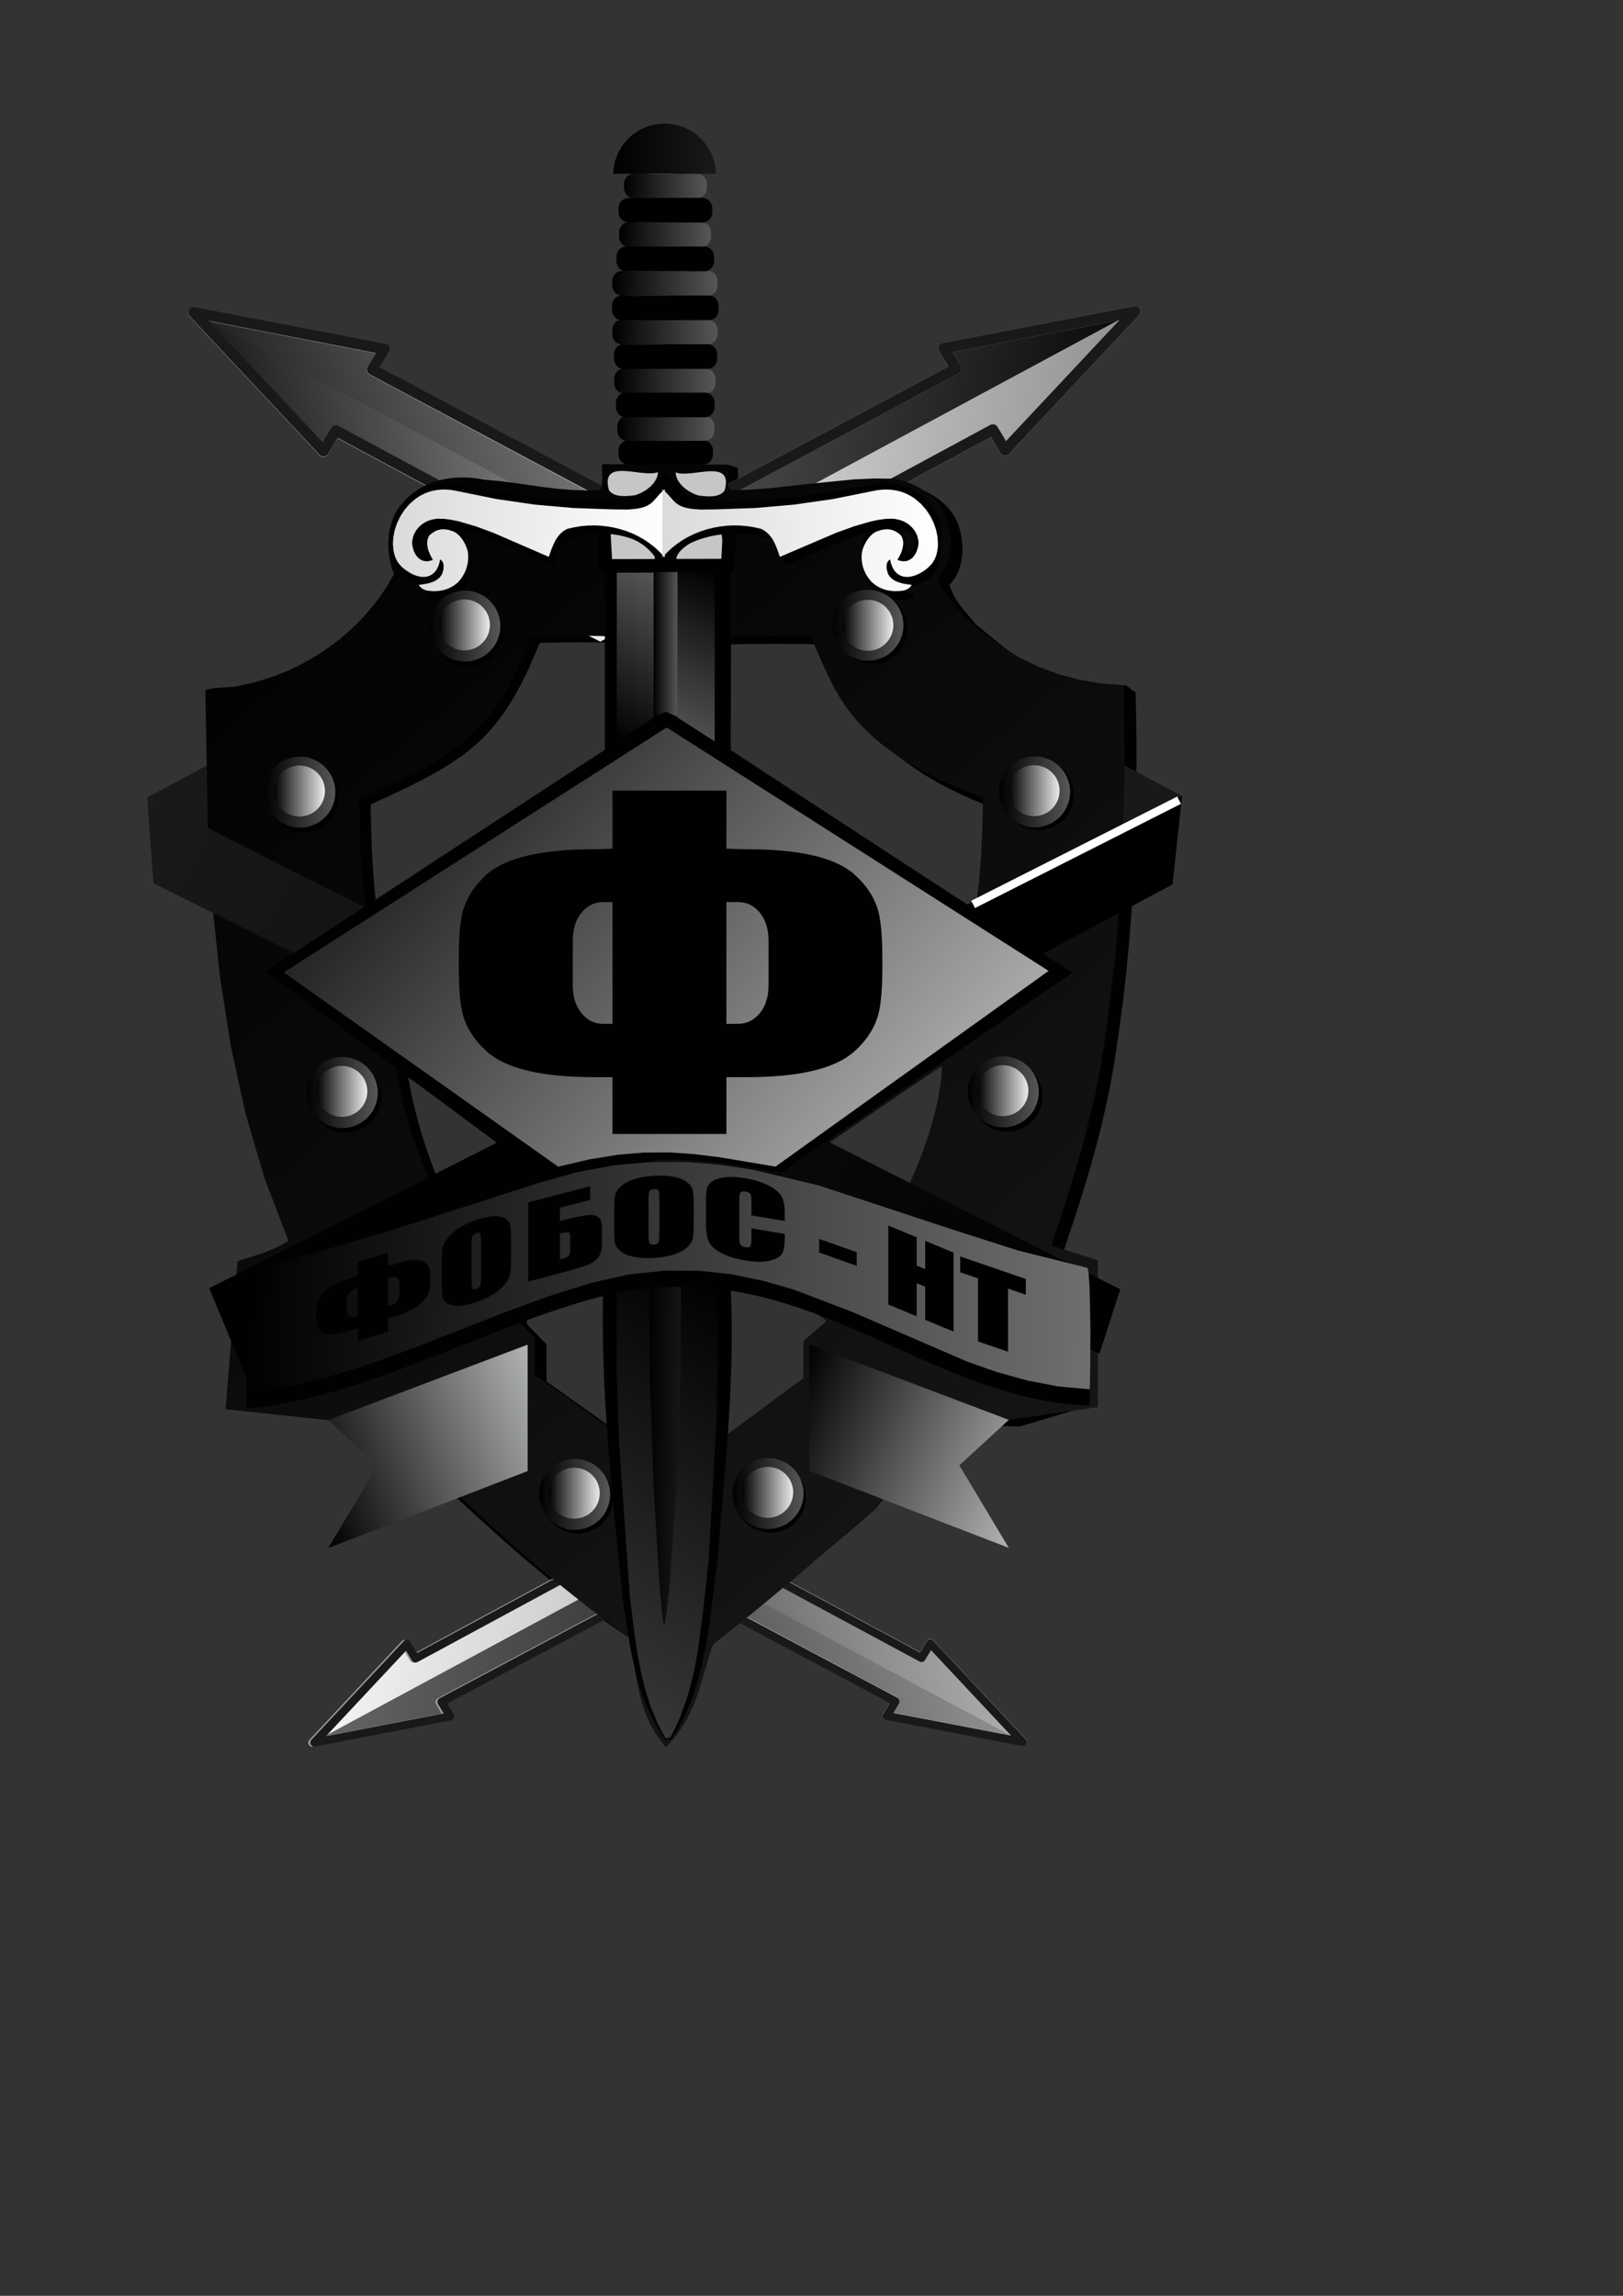 <svg version="1.2" width="210mm" height="297mm" viewBox="0 0 21000 29700" preserveAspectRatio="xMidYMid" fill-rule="evenodd" stroke-width="28.222" stroke-linejoin="round" xmlns="http://www.w3.org/2000/svg"><rect x="0" y="0" width="21000" height="29700" fill="#333333" stroke="none"/><defs class="ClipPathGroup"><clipPath id="a" clipPathUnits="userSpaceOnUse"><path d="M0 0h21000v29700H0z"/></clipPath></defs><g class="SlideGroup"><g class="Slide" clip-path="url(#a)"><g class="Page"><g class="com.sun.star.drawing.ClosedBezierShape"><path class="BoundingBox" fill="none" d="M2809 6011h11898v16590H2809z"/><path fill="#000200" d="M9547 6051c10 132-29 353 64 428 680 0 1428-233 2108-200 283 46 587 231 686 521 79 251 72 574-119 765 59 205 205 350 344 514 619 515 1007 848 1920 785 44-3 99 85 144 86 40 1576-20 3152-251 4630-131 917-395 1768-686 2619l305 415 33 1571-899 269-866-22-745 756-255 328c-673 593-1470 1235-2183 1789-86 322-72 826-529 1295-369-416-366-888-472-1409-856-571-1379-1022-2232-1809l-84-459-653-443-769-170-1102-389-80-1518c224-72 435-125 660-263-917-2112-1088-4618-1076-7124 132-53 317-20 469-66 798-152 1577-686 1972-1438-99-244-105-560 27-804 237-383 686-508 1141-416 502 33 990 172 1505 132 38-96 14-217 19-333l1468-79 136 39zm0 0zM8057 18572l-985-700-1-481-243-249c-144-223 1036-446 1207-426 5 651-11 1330 22 1856zm0 0zm1257 157l1233-814 2-480 374-293c0-118-1420-568-1592-548 31 616 37 1533-17 2135zm0 0zm2550-3216l-1443-519 1905-1311c6 521-304 1540-462 1830zm0 0zm-4759-363c-455 112-752 284-1299 436-238-521-429-1082-528-1670l1827 1234zm0 0zm885-6833v1504-14l-3101 2065c-66-469-86-963-93-1465 677-306 1113-528 1443-851 316-311 536-718 743-1239 336-7 671-13 1008 0zm0 0zm1469 43l-4 1344 3319 2168c73-469 92-913 98-1414-719-264-1497-697-1912-1449-119-224-218-435-317-673-330-6-850-12-1187 1l3 23z"/></g><g class="com.sun.star.drawing.PolyPolygonShape"><path class="BoundingBox" fill="none" d="M6794 4032h7883v4028H6794z"/><defs><linearGradient id="b" x1="14890" y1="6703" x2="6579" y2="5387" gradientUnits="userSpaceOnUse"><stop offset="0"/><stop offset="1" stop-color="#6e6f70"/></linearGradient></defs><path d="M14676 4032L7195 8059l-400-320 5567-2968-158-264 2472-475z" fill="url(#b)"/></g><g class="com.sun.star.drawing.PolyPolygonShape"><path class="BoundingBox" fill="none" d="M4048 17716h8999v4828H4048z"/><defs><linearGradient id="c" x1="13309" y1="20883" x2="3784" y2="19375" gradientUnits="userSpaceOnUse"><stop offset="0"/><stop offset="1" stop-color="#6e6f70"/></linearGradient></defs><path d="M4048 22543l8965-4827 33 381-7353 3920 112 188-1757 338z" fill="url(#c)"/></g><g class="com.sun.star.drawing.PolyPolygonShape"><path class="BoundingBox" fill="none" d="M4655 17927h8562v4607H4655z"/><defs><linearGradient id="d" x1="4480" y1="22121" x2="13390" y2="18339" gradientUnits="userSpaceOnUse"><stop offset="0"/><stop offset="1" stop-color="#b1b3b4"/></linearGradient></defs><path d="M13216 22533l-8555-4606-6 393 6915 3687-112 188 1758 338z" fill="url(#d)"/></g><g class="com.sun.star.drawing.PolyPolygonShape"><path class="BoundingBox" fill="none" d="M4654 17606h8564v4927H4654z"/><defs><linearGradient id="e" x1="4332" y1="21132" x2="13540" y2="19006" gradientUnits="userSpaceOnUse"><stop offset="0"/><stop offset="1" stop-color="#c4c6c8"/></linearGradient></defs><path d="M13217 22532l-8562-4594 122-332 7131 3838 113-188 1196 1276z" fill="url(#e)"/></g><g class="com.sun.star.drawing.PolyPolygonShape"><path class="BoundingBox" fill="none" d="M4654 17516h8731v5100H4654z"/><path fill="none" stroke="#B1B3B4" stroke-width="106" stroke-linejoin="miter" d="M4795 17600l7130 3843 112-187 1196 1276-1758-339 113-187-6877-3677 84-729z"/></g><g class="com.sun.star.drawing.PolyPolygonShape"><path class="BoundingBox" fill="none" d="M4640 17512h8745v5108H4640z"/><path fill="none" stroke="#1B1918" stroke-width="106" stroke-linejoin="miter" d="M4770 17597l7154 3851 113-188 1196 1276-1758-338 112-187-6890-3674 73-740z"/></g><g class="com.sun.star.drawing.PolyPolygonShape"><path class="BoundingBox" fill="none" d="M4048 17365h8967v5179H4048z"/><defs><linearGradient id="f" x1="3758" y1="19198" x2="13304" y2="20710" gradientUnits="userSpaceOnUse"><stop offset="0" stop-color="#fff"/><stop offset="1" stop-color="#868789"/></linearGradient></defs><path d="M4048 22543l8966-4828-90-350-7568 4090-113-188-1195 1276z" fill="url(#f)"/></g><g class="com.sun.star.drawing.PolyPolygonShape"><path class="BoundingBox" fill="none" d="M3891 17284h9216v5344H3891z"/><path fill="none" stroke="#9B9D9F" stroke-width="106" stroke-linejoin="miter" d="M12917 17366l-7567 4090-113-188-1195 1276 1757-339-112-187 7360-3921-130-731z"/></g><g class="com.sun.star.drawing.PolyPolygonShape"><path class="BoundingBox" fill="none" d="M3917 17285h9266v5342H3917z"/><path fill="none" stroke="#1B1918" stroke-width="106" stroke-linejoin="miter" d="M12944 17365l-7568 4090-113-188-1195 1276 1757-339-112-187 7407-3948-176-704z"/></g><g class="com.sun.star.drawing.PolyPolygonShape"><path class="BoundingBox" fill="none" d="M1905 9871h881v956h-881z"/><path fill="#1B1918" d="M1905 10315l832-444 48 955-880-511z"/></g><g class="com.sun.star.drawing.PolyPolygonShape"><path class="BoundingBox" fill="none" d="M14421 9857h881v957h-881z"/><path fill="#1B1918" d="M15301 10302l-833-444-47 955 880-511z"/></g><g class="com.sun.star.drawing.PolyPolygonShape"><path class="BoundingBox" fill="none" d="M2528 4046h7355v3781H2528z"/><defs><linearGradient id="g" x1="2410" y1="7547" x2="10000" y2="4325" gradientUnits="userSpaceOnUse"><stop offset="0"/><stop offset="1" stop-color="#b1b3b4"/></linearGradient></defs><path d="M2528 4046l7023 3780 331-354-5041-2687 158-264-2471-475z" fill="url(#g)"/></g><g class="com.sun.star.drawing.PolyPolygonShape"><path class="BoundingBox" fill="none" d="M2474 4022h6940v4095H2474z"/><defs><linearGradient id="h" x1="2200" y1="6933" x2="9686" y2="5205" gradientUnits="userSpaceOnUse"><stop offset="0"/><stop offset="1" stop-color="#c4c6c8"/></linearGradient></defs><path d="M2474 4022l6939 3722-334 372-4766-2565-158 264-1681-1793z" fill="url(#h)"/></g><g class="com.sun.star.drawing.PolyPolygonShape"><path class="BoundingBox" fill="none" d="M2304 3935h7684v4323H2304z"/><path fill="none" stroke="#B1B3B4" stroke-width="141" stroke-linejoin="miter" d="M9154 8170L4342 5576l-157 264-1681-1794 2470 475-158 264 5052 2701-714 684z"/></g><g class="com.sun.star.drawing.PolyPolygonShape"><path class="BoundingBox" fill="none" d="M2305 3931h7556v4303H2305z"/><path fill="none" stroke="#1B1918" stroke-width="141" stroke-linejoin="miter" d="M9122 8143L4344 5571l-158 264-1681-1793 2471 475-158 264 4931 2628-627 734z"/></g><g class="com.sun.star.drawing.PolyPolygonShape"><path class="BoundingBox" fill="none" d="M7243 4032h7433v4270H7243z"/><defs><linearGradient id="i" x1="7004" y1="5540" x2="14915" y2="6793" gradientUnits="userSpaceOnUse"><stop offset="0" stop-color="#fff"/><stop offset="1" stop-color="#868789"/></linearGradient></defs><path d="M14675 4032L7243 8033l524 268 5069-2739 158 264 1681-1794z" fill="url(#i)"/></g><g class="com.sun.star.drawing.PolyPolygonShape"><path class="BoundingBox" fill="none" d="M7006 3919h7880v4362H7006z"/><path fill="none" stroke="#9B9D9F" stroke-width="141" stroke-linejoin="miter" d="M7968 8196l4878-2636 158 264 1681-1794-2471 475 158 264-5236 2790 832 637z"/></g><g class="com.sun.star.drawing.PolyPolygonShape"><path class="BoundingBox" fill="none" d="M6818 3919h8068v4352H6818z"/><path fill="none" stroke="#1B1918" stroke-width="141" stroke-linejoin="miter" d="M7980 8189l4867-2630 157 264 1681-1793-2471 475 158 264-5404 2880 1012 540z"/></g><g class="com.sun.star.drawing.ClosedBezierShape"><path class="BoundingBox" fill="none" d="M2656 6005h11898v16596H2656z"/><defs><linearGradient id="j" x1="2061" y1="6504" x2="15148" y2="22100" gradientUnits="userSpaceOnUse"><stop offset="0"/><stop offset="1" stop-color="#1b1918"/></linearGradient></defs><path d="M9412 6011l1 49-2 48-5 90v21l2 20 3 20 5 18 8 18 10 17 13 15 16 15 257-8 262-20 532-59 532-53 262-12 258 3 53 10 53 14 53 16 53 20 52 23 51 25 49 29 48 32 45 34 43 37 40 40 36 43 34 46 29 48 26 51 21 53 25 97 16 101 4 52 2 51-1 52-5 51-7 51-11 49-14 49-18 47-22 45-25 42-30 41-33 37 12 38 14 36 17 35 19 34 42 66 47 63 212 242 220 193 229 170 239 146 250 122 260 97 271 72 282 48 294 23 10 1181-34 1172-85 1152-142 1125-56 341-66 335-161 658-192 645-211 639 601 192v1899l-1162 165-866-23-601 843-255 329-1031 892-528 438-532 424-24 58-22 63-41 143-97 334-68 181-42 93-48 93-54 92-63 92-71 91-80 89-66-78-57-80-50-81-43-83-37-84-32-84-52-174-38-179-32-184-66-381-532-394-523-418-513-439-497-457-227-216-178-431-653-443-788-23-1317-140 154-1914 329-107 82-32 82-35 83-42 84-48-310-809-247-842-190-869-140-893-96-911-59-925-34-1874 25-9 26-7 28-6 28-4 59-6 61-4 123-8 60-8 30-6 29-8 149-33 148-42 147-50 145-58 142-66 139-75 135-81 132-89 126-96 121-103 116-109 109-115 102-122 95-128 87-133 79-138-18-47-15-48-24-99-13-104-3-52-1-52 3-53 5-52 8-52 11-52 14-50 16-49 20-48 24-47 46-69 52-62 56-57 60-51 64-45 67-40 70-33 73-29 76-22 78-17 80-12 82-6 83-1 84 4 84 10 86 15 187 17 187 23 373 53 187 23 189 16 190 7 192-7 6-18 5-19 4-20 3-20 3-41v-42l-2-86-1-44 1-43 1622 6zM7904 18487l-985-702-1-480-243-249v-6l2-5 4-6 5-7 14-12 18-13 50-27 66-29 167-57 197-56 204-48 191-38 157-23 58-5 42 1 54 1762zm1465 100l1025-758 2-481 290-249-1-6-3-6-9-13-14-15-20-15-54-35-70-37-178-80-209-82-218-75-202-61-164-39-60-9-24-2-18 1 9 482-14 504-30 501-38 475zm2342-3160l-1307-436 1782-1200-3 101-10 107-37 227-56 235-70 234-78 224-80 203-75 173-66 132zm-4759-363l-164 45-154 49-297 109-315 116-175 58-194 58-169-398-148-411-64-211-57-213-49-216-41-219 1827 1233zm885-6834v1504-13l-3101 2065-42-356-27-364-16-370-8-374 271-105 272-120 268-136 259-156 245-179 115-99 110-105 104-113 97-121 90-128 83-137 85-169 79-172 74-175 72-177 484-7 239 1 247 6zm1514-5l-12 1506 3282 2055 45-356 29-364 17-370 8-374-272-105-272-120-268-136-259-156-244-179-116-99-110-105-103-113-98-121-89-128-82-137-86-169-80-172-151-352-480-7-238 1-245 6-176-5z" fill="url(#j)"/></g><g class="Group"><g class="com.sun.star.drawing.ClosedBezierShape"><path class="BoundingBox" fill="none" d="M2981 7649h2512v4223H2981z"/></g><g class="com.sun.star.drawing.ClosedBezierShape"><path class="BoundingBox" fill="none" d="M2982 9201h1261v6872H2982z"/></g></g><g class="Group"><g class="com.sun.star.drawing.ClosedBezierShape"><path class="BoundingBox" fill="none" d="M11785 7599h2511v4223h-2511z"/></g><g class="com.sun.star.drawing.ClosedBezierShape"><path class="BoundingBox" fill="none" d="M13035 9150h1260v6872h-1260z"/></g></g><g class="com.sun.star.drawing.ClosedBezierShape"><path class="BoundingBox" fill="none" d="M7798 16513h1748v6002H7798z"/><path fill="#000200" d="M9507 16603l-64 22c62 1213-76 2392-170 3573-109 785-141 1603-579 2276-16 33-55 13-78 26-384-540-454-1180-548-1821-133-1319-291-2665-253-4030 564-158 1152-158 1692-46z"/><path fill="none" stroke="#000200" stroke-width="20" stroke-linejoin="miter" d="M9507 16603l-64 22c62 1213-76 2392-170 3573-109 785-141 1603-579 2276-16 33-55 13-78 26-384-540-454-1180-548-1821-133-1319-291-2665-253-4030 564-158 1152-158 1692-46z"/></g><g class="com.sun.star.drawing.PolyPolygonShape"><path class="BoundingBox" fill="none" d="M1905 10316h12591v7196H1905z"/><defs><linearGradient id="k" x1="14599" y1="17315" x2="1800" y2="10510" gradientUnits="userSpaceOnUse"><stop offset="0"/><stop offset="1" stop-color="#1b1918"/></linearGradient></defs><path d="M1986 11428l-81-1112 12590 6363-269 832-12240-6083z" fill="url(#k)"/></g><g class="com.sun.star.drawing.PolyPolygonShape"><path class="BoundingBox" fill="none" d="M2706 10298h12590v7540H2706z"/><defs><linearGradient id="l" x1="15570" y1="10863" x2="2431" y2="17271" gradientUnits="userSpaceOnUse"><stop offset="0"/><stop offset="1" stop-color="#000200"/></linearGradient></defs><path d="M15171 11441l124-1143-12588 6367 486 1172 11978-6396z" fill="url(#l)"/></g><g class="com.sun.star.drawing.PolyPolygonShape"><path class="BoundingBox" fill="none" d="M12146 10306h3149v2513h-3149z"/></g><g class="com.sun.star.drawing.PolyPolygonShape"><path class="BoundingBox" fill="none" d="M2578 10708h2318v1950H2578z"/></g><g class="com.sun.star.drawing.ClosedBezierShape"><path class="BoundingBox" fill="none" d="M3436 9180h10442v6040H3436z"/><path fill="#000200" d="M10112 15170c-1092-199-1923-270-3093 49l-3583-2651 5185-3388 5256 3402-3765 2588z"/></g><g class="com.sun.star.drawing.ClosedBezierShape"><path class="BoundingBox" fill="none" d="M3672 9411h9897v5683H3672z"/><defs><linearGradient id="m" x1="4395" y1="8579" x2="12845" y2="15925" gradientUnits="userSpaceOnUse"><stop offset="0"/><stop offset="1" stop-color="#c4c6c8"/></linearGradient></defs><path d="M10034 15092l-728-122-329-40-320-22-324 2-340 29-366 59-404 95-3551-2514 4954-3168 4942 3149-3534 2532z" fill="url(#m)"/></g><g class="com.sun.star.drawing.ClosedBezierShape"><path class="BoundingBox" fill="none" d="M5936 10228h5482v4443H5936z"/><path fill="#000200" d="M11417 12496c0 290-18 500-52 628-49 177-153 337-312 479-247 222-712 332-1395 332h-259v735H7925v-735h-228c-686 0-1151-110-1398-332-158-142-262-302-311-479-36-128-52-338-52-628v-78c0-291 16-500 52-628 49-178 153-338 311-480 245-215 710-324 1398-324 51 0 128-2 228-7v-751h1474v751c119 5 205 7 259 7 688 0 1153 109 1395 324 159 142 263 302 312 480 34 128 52 337 52 628v78zm0 0zm-1473 249v-574c0-151-38-273-113-365-76-91-169-136-282-136h-150v1575h150c113 0 206-46 282-138 75-92 113-211 113-362zm0 0zm-2019 500v-1575h-123c-110 0-202 45-278 136-75 92-113 214-113 365v574c0 151 38 270 113 362 76 92 168 138 278 138h123z"/></g><g class="com.sun.star.drawing.ClosedBezierShape"><path class="BoundingBox" fill="none" d="M6075 10406h5097v4132H6075z"/></g><g class="com.sun.star.drawing.PolyLineShape"><path class="BoundingBox" fill="none" d="M1800 10700h793v412h-793z"/></g><g class="com.sun.star.drawing.ClosedBezierShape"><path class="BoundingBox" fill="none" d="M7972 16515h1320v5977H7972z"/><defs><linearGradient id="n" x1="10160" y1="17059" x2="7105" y2="21948" gradientUnits="userSpaceOnUse"><stop offset="0"/><stop offset="1" stop-color="#3a3a3a"/></linearGradient></defs><path d="M9273 16594l17 907-20 902-102 1786-63 592-77 588-55 287-74 280-95 270-58 131-66 128-2 6-2 2-2 2-1 2-2 2-2 1-2 1-4 2-5 1-4 1h-5l-19 1-4 1h-5l-4 2-2 1-2 1-57-102-52-105-88-215-70-222-55-229-44-233-36-236-60-479-140-1998-34-1012 2-1020 174-52 165-38 160-24 156-10 155 2 157 14 161 25 166 37z" fill="url(#n)"/></g><g class="com.sun.star.drawing.LineShape"><path class="BoundingBox" fill="none" d="M12567 10304h2714v1445h-2714z"/><path fill="none" stroke="#FFF" stroke-width="106" stroke-linejoin="miter" d="M15256 10352l-2665 1348"/></g><g class="com.sun.star.drawing.ClosedBezierShape"><path class="BoundingBox" fill="none" d="M6378 19206h1647v1495H6378z"/></g><g class="com.sun.star.drawing.ClosedBezierShape"><path class="BoundingBox" fill="none" d="M9262 19320h1646v1495H9262z"/></g><g class="com.sun.star.drawing.ClosedBezierShape"><path class="BoundingBox" fill="none" d="M8397 16525h420v4506h-420z"/><defs><linearGradient id="o" x1="8359" y1="18773" x2="8851" y2="18781" gradientUnits="userSpaceOnUse"><stop offset="0"/><stop offset="1" stop-color="#1b1918"/></linearGradient></defs><path d="M8592 21029l-14-71-16-125-34-390-69-1180-50-1418-9-1300 45-7 50-5 108-7 109-1 52 2 47 4-7 1306-56 1424-78 1184-41 389-19 125-9 42-9 28z" fill="url(#o)"/></g><g class="com.sun.star.drawing.PolyPolygonShape"><path class="BoundingBox" fill="none" d="M2928 17097h4054v2477H2928z"/></g><g class="com.sun.star.drawing.PolyPolygonShape"><path class="BoundingBox" fill="none" d="M10336 17037h3984v2578h-3984z"/></g><g class="com.sun.star.drawing.PolyPolygonShape"><path class="BoundingBox" fill="none" d="M10472 17392h2582v2633h-2582z"/><defs><linearGradient id="p" x1="10195" y1="18075" x2="13329" y2="19341" gradientUnits="userSpaceOnUse"><stop offset="0"/><stop offset="1" stop-color="#b1b3b4"/></linearGradient></defs><path d="M12413 18956l640 1068-2581-996v-1636l2581 976-640 588z" fill="url(#p)"/></g><g class="com.sun.star.drawing.PolyPolygonShape"><path class="BoundingBox" fill="none" d="M4246 17395h2583v2633H4246z"/><defs><linearGradient id="q" x1="3970" y1="19312" x2="7102" y2="18110" gradientUnits="userSpaceOnUse"><stop offset="0"/><stop offset="1" stop-color="#b1b3b4"/></linearGradient></defs><path d="M4886 18959l-640 1068 2581-996v-1636l-2581 976 640 588z" fill="url(#q)"/></g><g class="com.sun.star.drawing.ClosedBezierShape"><path class="BoundingBox" fill="none" d="M3194 15239h10911v2985H3194z"/><path fill="#000200" d="M14062 16613c60 31 40 1529 33 1572-2243-87-3794-2119-6447-1378-1465 409-2983 1291-4454 1416v-1573c1280-323 2520-720 3775-1136 2652-881 4632 602 7093 1099z"/></g><g class="com.sun.star.drawing.ClosedBezierShape"><path class="BoundingBox" fill="none" d="M3199 15027h10911v2985H3199z"/><defs><linearGradient id="r" x1="3175" y1="16425" x2="14134" y2="16617" gradientUnits="userSpaceOnUse"><stop offset="0"/><stop offset="1" stop-color="#6e6f70"/></linearGradient></defs><path d="M14067 16401l1 1 2 1 2 5 5 15 9 53 12 178 11 528-3 531-3 181-2 54-1 25-413-38-399-77-389-108-380-133-1489-644-763-291-395-113-408-84-423-46-441-1-462 49-485 108-552 173-555 203-1118 438-560 207-558 178-557 137-278 48-276 32v-1573l953-255 944-278 1878-603 490-138 475-88 463-42 453-2 444 34 436 65 857 204 1701 561 871 279 903 226z" fill="url(#r)"/></g><g class="com.sun.star.drawing.ClosedBezierShape"><path class="BoundingBox" fill="none" d="M4091 15208h9183v2281H4091z"/><path fill="#000200" d="M5565 16557c0 66-4 116-14 149-13 44-41 90-83 136-67 72-192 137-376 195l-69 22v169l-397 124v-169l-62 20c-184 58-309 72-376 42-42-20-70-48-83-84-10-27-14-73-14-140v-18c0-67 4-116 14-149 13-45 41-90 83-136 66-71 191-135 376-193 14-5 35-12 62-21v-174l397-125v174c32-9 55-16 69-20 185-60 310-74 376-45 42 19 70 48 83 85 10 27 14 73 14 140v18zm0 0zm-396 182v-132c0-35-10-60-30-74-21-15-46-18-76-8l-40 13v362l40-13c30-10 55-28 76-56 20-27 30-58 30-92zm0 0zm-543 286v-362l-33 10c-30 9-55 28-75 55s-31 59-31 93v132c0 35 11 59 31 74s45 17 75 8l33-10zm0 0zm1987-778c0 103-4 177-11 222s-29 92-66 140-87 92-152 133c-63 40-137 75-221 104-80 27-152 43-216 47-63 4-114-6-153-28-39-23-62-54-69-93-8-40-12-112-12-217v-175c0-104 4-177 11-223 7-45 29-91 67-139 37-48 87-92 150-133 64-41 137-75 222-104 80-27 152-43 215-47 65-4 116 5 155 28 39 22 62 54 69 93 7 40 11 112 11 217v175zm0 0zm-389-203c0-48-4-77-12-87-8-11-23-12-47-4-21 7-36 18-47 32s-16 48-16 101v477c0 60 4 95 10 106 7 12 24 13 50 4s43-22 51-41c7-19 11-58 11-118v-470zm0 0zm1565 43c0 76-15 135-46 176-30 41-76 74-138 100-62 25-161 55-297 91l-474 125v-1023l803-211v177l-392 103v173l63-17c127-33 223-54 287-61 65-7 114 1 146 26 32 24 48 72 48 143v198zm0 0zm-410 77v-147c0-43-7-67-20-73-14-6-52-1-114 14v336c52-14 87-28 106-41 18-14 28-43 28-89zm0 0zm1598-367c0 103-4 176-12 219s-33 84-76 122-100 68-173 92c-73 23-158 38-254 44-92 6-175 2-248-12-73-13-132-36-176-69-45-33-71-70-80-112-8-41-12-115-12-220v-174c0-103 4-176 12-219s33-84 76-122 100-68 173-92c73-23 158-38 255-44 92-5 174-2 247 12 73 13 132 36 177 69 44 33 70 70 79 112 8 41 12 114 12 220v174zm0 0zm-446-307c0-48-4-78-13-91-9-12-27-18-54-16-24 1-41 8-54 19-12 12-18 44-18 96v477c0 59 4 96 12 109s27 19 57 17 49-11 58-27c8-17 12-55 12-115v-469zm0 0zm1623 306l-431-73v-178c0-52-5-85-14-99-9-15-29-25-61-30-36-6-58-2-68 12-9 14-14 47-14 98v474c0 50 5 83 14 100 10 17 31 28 65 34 32 5 53 1 63-12 10-14 15-48 15-104v-128l431 73v40c0 105-12 178-36 218-25 40-78 69-161 89-83 19-185 18-307-3-126-21-230-53-312-95s-137-90-163-144c-27-55-40-132-40-232v-298c0-74 4-128 12-164 9-35 33-67 74-94 40-27 96-44 169-51 72-8 154-3 248 12 127 22 232 55 314 99 83 45 137 91 163 141s39 122 39 218v97zm0 0zm931 403v177l-486-173v-176l486 172zm0 0zm1253 5v1022l-367-152v-429l-110-45v428l-367-152v-1022l367 152v367l110 45v-366l367 152zm0 0zm935 341v204l-230-79v817l-389-133v-817l-230-78v-205l849 291z"/></g><g class="com.sun.star.drawing.OpenBezierShape"><path class="BoundingBox" fill="none" d="M3374 16232h10786v1526H3374z"/></g><g class="com.sun.star.drawing.ClosedBezierShape"><path class="BoundingBox" fill="none" d="M12570 13723h921v919h-921z"/><path fill="#000200" d="M13029 13723c255 0 460 205 460 458 0 255-205 460-460 460-254 0-459-205-459-460 0-253 205-458 459-458z"/></g><g class="com.sun.star.drawing.ClosedBezierShape"><path class="BoundingBox" fill="none" d="M9507 18910h921v919h-921z"/><path fill="#000200" d="M9966 18910c255 0 460 205 460 458 0 255-205 460-460 460-254 0-459-205-459-460 0-253 205-458 459-458z"/></g><g class="com.sun.star.drawing.ClosedBezierShape"><path class="BoundingBox" fill="none" d="M7014 18921h920v920h-920z"/><path fill="#000200" d="M7473 18921c255 0 460 205 460 458 0 255-205 460-460 460-254 0-459-205-459-460 0-253 205-458 459-458z"/></g><g class="com.sun.star.drawing.ClosedBezierShape"><path class="BoundingBox" fill="none" d="M4012 13736h920v919h-920z"/><path fill="#000200" d="M4471 13736c255 0 460 205 460 458 0 255-205 460-460 460-254 0-459-205-459-460 0-253 205-458 459-458z"/></g><g class="com.sun.star.drawing.ClosedBezierShape"><path class="BoundingBox" fill="none" d="M12522 13666h920v919h-920z"/><defs><linearGradient id="s" x1="12521" y1="14125" x2="13441" y2="14125" gradientUnits="userSpaceOnUse"><stop offset="0"/><stop offset="1" stop-color="#565757"/></linearGradient></defs><path d="M12981 13666l47 2 46 7 44 12 42 15 41 19 38 23 35 27 33 29 29 33 27 35 23 38 19 40 15 42 12 44 7 45 2 47-2 47-7 46-12 44-15 42-19 41-23 38-27 35-29 33-33 29-35 27-38 23-41 19-42 15-44 12-46 7-47 2-47-2-46-7-44-12-42-15-40-19-38-23-35-27-33-29-29-33-27-35-23-38-19-41-15-42-12-44-7-46-2-47 2-47 7-45 12-44 15-42 19-40 23-38 27-35 29-33 33-29 35-27 38-23 40-19 42-15 44-12 46-7 47-2z" fill="url(#s)"/></g><g class="com.sun.star.drawing.ClosedBezierShape"><path class="BoundingBox" fill="none" d="M12646 13780h661v661h-661z"/><defs><linearGradient id="t" x1="12646" y1="14110" x2="13306" y2="14110" gradientUnits="userSpaceOnUse"><stop offset="0"/><stop offset="1" stop-color="#ececed"/></linearGradient></defs><path d="M12975 13780l34 2 33 5 32 8 30 11 29 14 27 16 26 19 23 21 21 24 20 25 16 27 14 29 11 30 8 32 5 32 2 34-2 34-5 33-8 32-11 30-14 29-16 27-20 26-21 23-23 21-26 20-27 16-29 14-30 11-32 8-33 5-34 2-34-2-32-5-32-8-30-11-29-14-27-16-25-20-24-21-21-23-19-26-16-27-14-29-11-30-8-32-5-33-2-34 2-34 5-32 8-32 11-30 14-29 16-27 19-25 21-24 24-21 25-19 27-16 29-14 30-11 32-8 32-5 34-2z" fill="url(#t)"/></g><g class="com.sun.star.drawing.ClosedBezierShape"><path class="BoundingBox" fill="none" d="M9478 18862h921v919h-921z"/><defs><linearGradient id="u" x1="9477" y1="19321" x2="10397" y2="19321" gradientUnits="userSpaceOnUse"><stop offset="0"/><stop offset="1" stop-color="#565757"/></linearGradient></defs><path d="M9937 18862l47 2 46 7 44 12 42 15 41 19 38 23 35 27 33 29 29 33 27 35 23 38 19 40 15 42 12 44 7 45 2 47-2 47-7 46-12 44-15 42-19 41-23 38-27 35-29 33-33 29-35 27-38 23-41 19-42 15-44 12-46 7-47 2-47-2-46-7-44-12-42-15-40-19-38-23-35-27-33-29-29-33-27-35-23-38-19-41-15-42-12-44-7-46-2-47 2-47 7-45 12-44 15-42 19-40 23-38 27-35 29-33 33-29 35-27 38-23 40-19 42-15 44-12 46-7 47-2z" fill="url(#u)"/></g><g class="com.sun.star.drawing.ClosedBezierShape"><path class="BoundingBox" fill="none" d="M9602 18976h662v661h-662z"/><defs><linearGradient id="v" x1="9601" y1="19306" x2="10263" y2="19306" gradientUnits="userSpaceOnUse"><stop offset="0"/><stop offset="1" stop-color="#ececed"/></linearGradient></defs><path d="M9932 18976l34 2 33 5 32 8 30 11 29 14 27 16 26 19 23 21 21 24 20 25 16 27 14 29 11 30 8 32 5 32 2 34-2 34-5 33-8 32-11 30-14 29-16 27-20 26-21 23-23 21-26 20-27 16-29 14-30 11-32 8-33 5-34 2-34-2-33-5-31-8-31-11-29-14-27-16-25-20-24-21-21-23-19-26-16-27-14-29-11-30-8-32-5-33-2-34 2-34 5-32 8-32 11-30 14-29 16-27 19-25 21-24 24-21 25-19 27-16 29-14 31-11 31-8 33-5 34-2z" fill="url(#v)"/></g><g class="com.sun.star.drawing.ClosedBezierShape"><path class="BoundingBox" fill="none" d="M6976 18873h920v920h-920z"/><defs><linearGradient id="w" x1="6975" y1="19332" x2="7895" y2="19332" gradientUnits="userSpaceOnUse"><stop offset="0"/><stop offset="1" stop-color="#565757"/></linearGradient></defs><path d="M7435 18873l47 2 46 7 44 12 42 15 41 19 38 23 35 27 33 29 29 33 27 35 23 38 19 40 15 42 12 44 7 45 2 47-2 47-7 46-12 44-15 42-19 41-23 38-27 35-29 33-33 29-35 27-38 23-41 19-42 15-44 12-46 7-47 2-47-2-46-7-44-12-42-15-40-19-38-23-35-27-33-29-29-33-27-35-23-38-19-41-15-42-12-44-7-46-2-47 2-47 7-45 12-44 15-42 19-40 23-38 27-35 29-33 33-29 35-27 38-23 40-19 42-15 44-12 46-7 47-2z" fill="url(#w)"/></g><g class="com.sun.star.drawing.ClosedBezierShape"><path class="BoundingBox" fill="none" d="M7099 18987h663v661h-663z"/><defs><linearGradient id="x" x1="7098" y1="19317" x2="7760" y2="19317" gradientUnits="userSpaceOnUse"><stop offset="0"/><stop offset="1" stop-color="#ececed"/></linearGradient></defs><path d="M7429 18987l34 2 33 5 32 8 30 11 29 14 27 16 26 19 23 21 21 24 20 25 16 27 14 29 11 30 8 32 5 32 2 34-2 34-5 33-8 32-11 30-14 29-16 27-20 26-21 23-23 21-26 20-27 16-29 14-30 11-32 8-33 5-34 2-34-2-33-5-31-8-31-11-29-14-27-16-25-20-24-21-21-23-19-26-16-27-14-29-11-30-8-32-5-33-2-34 2-34 5-32 8-32 11-30 14-29 16-27 19-25 21-24 24-21 25-19 27-16 29-14 31-11 31-8 33-5 34-2z" fill="url(#x)"/></g><g class="com.sun.star.drawing.ClosedBezierShape"><path class="BoundingBox" fill="none" d="M3969 13675h920v919h-920z"/><defs><linearGradient id="y" x1="3968" y1="14134" x2="4888" y2="14134" gradientUnits="userSpaceOnUse"><stop offset="0"/><stop offset="1" stop-color="#565757"/></linearGradient></defs><path d="M4428 13675l47 2 46 7 44 12 42 15 41 19 38 23 35 27 33 29 29 33 27 35 23 38 19 40 15 42 12 44 7 45 2 47-2 47-7 46-12 44-15 42-19 41-23 38-27 35-29 33-33 29-35 27-38 23-41 19-42 15-44 12-46 7-47 2-47-2-46-7-44-12-42-15-40-19-38-23-35-27-33-29-29-33-27-35-23-38-19-41-15-42-12-44-7-46-2-47 2-47 7-45 12-44 15-42 19-40 23-38 27-35 29-33 33-29 35-27 38-23 40-19 42-15 44-12 46-7 47-2z" fill="url(#y)"/></g><g class="com.sun.star.drawing.ClosedBezierShape"><path class="BoundingBox" fill="none" d="M4093 13789h661v661h-661z"/><defs><linearGradient id="z" x1="4093" y1="14119" x2="4753" y2="14119" gradientUnits="userSpaceOnUse"><stop offset="0"/><stop offset="1" stop-color="#ececed"/></linearGradient></defs><path d="M4422 13789l34 2 33 5 32 8 30 11 29 14 27 16 26 19 23 21 21 24 20 25 16 27 14 29 11 30 8 32 5 32 2 34-2 34-5 33-8 32-11 30-14 29-16 27-20 26-21 23-23 21-26 20-27 16-29 14-30 11-32 8-33 5-34 2-34-2-32-5-32-8-30-11-29-14-27-16-25-20-24-21-21-23-19-26-16-27-14-29-11-30-8-32-5-33-2-34 2-34 5-32 8-32 11-30 14-29 16-27 19-25 21-24 24-21 25-19 27-16 29-14 30-11 32-8 32-5 34-2z" fill="url(#z)"/></g><g class="com.sun.star.drawing.ClosedBezierShape"><path class="BoundingBox" fill="none" d="M7863 6092h653v327h-653z"/><path fill="#C4C6C8" d="M8514 6108c-7 146-165 259-297 298-107 14-272 33-338-65-117-431 424-153 635-233z"/></g><g class="com.sun.star.drawing.ClosedBezierShape"><path class="BoundingBox" fill="none" d="M8742 6096h652v327h-652z"/><path fill="#C4C6C8" d="M8742 6112c6 146 164 259 296 298 107 14 272 33 338-65 119-431-423-153-634-233z"/></g><g class="com.sun.star.drawing.ClosedBezierShape"><path class="BoundingBox" fill="none" d="M6352 6464h881v338h-881z"/><path fill="#1B1918" d="M7232 6569c-86 40-232 80-232 192l-6 40c-159-232-424-239-641-337 297 32 581 79 879 105z"/></g><g class="com.sun.star.drawing.ClosedBezierShape"><path class="BoundingBox" fill="none" d="M8360 6467h481v463h-481z"/><path fill="#1B1918" d="M8836 6656c19 105-47 192-133 252-80 19-152 39-232-14-60-52-131-133-106-218l26-86c-26 86 14 165 94 191 86 13 198 0 211-105 34-86-33-153-99-186h-99c125-65 291 20 338 166z"/></g><g class="com.sun.star.drawing.ClosedBezierShape"><path class="BoundingBox" fill="none" d="M9943 6490h840v318h-840z"/><path fill="#1B1918" d="M10782 6490c-212 92-436 105-594 317-33-26-33-145-127-172l-118-27c278-39 555-79 839-118z"/></g><g class="com.sun.star.drawing.ClosedBezierShape"><path class="BoundingBox" fill="none" d="M7861 6892h612v377h-612z"/><path fill="#C4C6C8" d="M8472 7203v47c-198 6-410 26-595 13-19-120-25-258 7-371 224 26 456 119 588 311z"/></g><g class="com.sun.star.drawing.ClosedBezierShape"><path class="BoundingBox" fill="none" d="M8747 6906h605v358h-605z"/><path fill="#C4C6C8" d="M9332 6906c33 98 13 231 6 343l-589 14c-12-132 160-219 252-285 106-46 205-72 331-72z"/></g><g class="com.sun.star.drawing.PolyPolygonShape"><path class="BoundingBox" fill="none" d="M7826 7388h547v2336h-547z"/><path fill="#000200" d="M8372 9340l-546 383V7389h546v1951z"/></g><g class="com.sun.star.drawing.PolyPolygonShape"><path class="BoundingBox" fill="none" d="M8852 7316h599v2408h-599z"/><path fill="#000200" d="M8852 9322l598 401V7316h-598v2006z"/></g><g class="com.sun.star.drawing.PolyPolygonShape"><path class="BoundingBox" fill="none" d="M7981 7389h477v2205h-477z"/><defs><linearGradient id="A" x1="7669" y1="9406" x2="8769" y2="7576" gradientUnits="userSpaceOnUse"><stop offset="0"/><stop offset="1" stop-color="#565757"/></linearGradient></defs><path d="M8457 9283l-476 310V7389h476v1894z" fill="url(#A)"/></g><g class="com.sun.star.drawing.PolyPolygonShape"><path class="BoundingBox" fill="none" d="M8765 7388h485v2205h-485z"/><defs><linearGradient id="B" x1="9472" y1="7491" x2="8540" y2="9489" gradientUnits="userSpaceOnUse"><stop offset="0"/><stop offset="1" stop-color="#565757"/></linearGradient></defs><path d="M8765 9282l483 310V7388h-483v1894z" fill="url(#B)"/></g><g class="com.sun.star.drawing.ClosedBezierShape"><path class="BoundingBox" fill="none" d="M5140 6445h7037v1319H5140z"/><path fill="#000200" d="M7989 6705c-704-9-1321-77-2019-238-699-160-1016 704-716 980 209 191 451 187 498-95 66 39 46 132 26 185-53 112-191 131-303 145 33 51 66 59 99 72 158 27 303-6 415-112 99-112 145-251 119-402-26-93-92-212-191-252-126-47-214-30-304 53-66 100-6 232 46 317-140 60-253-35-270-217 3-154 125-277 264-305 333-91 1267 389 1505 483 46-132 93-298 244-364 456-119 901-38 1204 319l53-829c-187 145-111 284-670 260zm0 0zm1337 0c705-9 1322-77 2020-238 699-160 1017 704 716 980-209 191-451 187-498-95-66 39-46 132-26 185 52 112 191 131 303 145-34 51-66 59-99 72-158 27-303-6-415-112-99-112-146-251-119-402 26-93 92-212 191-252 126-47 213-30 304 53 66 100 6 232-47 317 140 60 254-35 271-217-3-154-125-277-264-305-333-91-1268 389-1505 483-46-132-93-298-244-364-456-119-1004-38-1308 319l51-829c187 145 110 284 669 260z"/></g><g class="com.sun.star.drawing.ClosedBezierShape"><path class="BoundingBox" fill="none" d="M5047 6115h7139v1446H5047z"/><path fill="#000200" d="M5914 6264c-740-133-1090 752-715 980 242 147 451 188 498-95 66 40 46 132 26 185-53 112-191 132-304 145 34 52 66 59 99 72 159 27 304-6 416-112 99-112 145-250 119-402-27-92-92-212-191-252-126-47-214-30-304 54-66 99-7 231 46 317-140 60-253-36-270-218 3-154 125-276 264-304 333-92 1267 388 1505 482 46-132 92-298 244-364 455-118 952 14 1256 371l1-1008c-146 176-157 268-390 311-669 123-1527-22-2300-162zm0 0zm5377 0c769-147 1139 725 716 980-243 147-451 188-498-95-66 40-46 132-26 185 52 112 191 132 303 145-34 52-66 59-99 72-158 27-303-6-416-112-99-112-145-250-118-402 26-92 92-212 191-252 125-47 213-30 303 54 66 99 7 231-46 317 140 60 254-36 271-218-3-154-125-276-264-304-333-92-1268 388-1505 482-47-132-93-298-245-364-455-118-952 14-1255 371l-1-1007c226 172 191 314 511 348 628 66 1471-64 2178-200z"/></g><g class="com.sun.star.drawing.ClosedBezierShape"><path class="BoundingBox" fill="none" d="M8106 2150h942v3853h-942z"/><path fill="#FFF" d="M8674 2196l-86 6v20c132 46 298 20 404 92 19 93-93 53-139 80-87 0-166 19-245 19 132 66 318 33 436 112-26 66-145 53-224 66l-206 27v13c152 7 292 46 430 79 20 73-59 53-99 73l-337 39c112 46 285 60 430 93l-7 52c-158 27-311 33-456 73l423 66c20 14 13 40 13 60l-423 59c99 40 272 60 410 93 20 13 13 33 13 59-145 13-291 40-436 53 112 53 311 46 423 112v33c-145 26-298 33-436 73l423 72c26 13 13 40 13 53-138 33-285 39-430 66v13c145 33 305 40 430 99v33c-145 39-318 26-469 59l463 99v40c-139 33-305 33-444 72 146 33 312 40 437 106v20l-443 72 443 92v33c-158 40-324 40-470 80 146 26 305 46 444 92v39c-139 40-285 40-437 60 112 46 291 66 430 99 7 66-86 59-132 72-100 21-206 14-298 41 125 46 298 59 423 105-33 66-146 53-225 66-73 20-145 20-205 40 132 39 284 39 424 79l-13 53-437 59c112 46 290 60 437 93l-14 52c-146 27-304 33-443 73 145 26 304 46 443 92v40c-146 39-311 33-456 72l390 73v39c-185 7-377 7-556 0-269-1175-250-2625 107-3754 39-20 59-73 79-92l198 6v40z"/></g><g class="com.sun.star.drawing.ClosedBezierShape"><path class="BoundingBox" fill="none" d="M8002 5694h1224v320H8002z"/><defs><linearGradient id="C" x1="8002" y1="5853" x2="9225" y2="5853" gradientUnits="userSpaceOnUse"><stop offset="0"/><stop offset="1" stop-color="#000200"/></linearGradient></defs><path d="M8136 5694h955l14 1 13 2 13 3 12 5 12 5 11 7 10 8 10 8 8 10 8 10 7 11 5 12 5 12 3 13 2 13 1 14v50l-1 14-2 13-3 13-5 12-5 12-7 11-8 11-8 9-10 9-10 8-11 7-12 5-12 5-13 3-13 2-14 1h-955l-14-1-13-2-13-3-12-5-12-5-11-7-10-8-10-9-8-9-8-11-7-11-5-12-5-12-3-13-2-13-1-14v-50l1-14 2-13 3-13 5-12 5-12 7-11 8-10 8-10 10-8 10-8 11-7 12-5 12-5 13-3 13-2 14-1z" fill="url(#C)"/></g><g class="com.sun.star.drawing.ClosedBezierShape"><path class="BoundingBox" fill="none" d="M7987 5384h1258v320H7987z"/><defs><linearGradient id="D" x1="7987" y1="5543" x2="9244" y2="5543" gradientUnits="userSpaceOnUse"><stop offset="0"/><stop offset="1" stop-color="#565757"/></linearGradient></defs><path d="M8113 5384h1005l13 1 12 2 12 3 12 5 11 5 10 7 10 8 9 8 8 10 7 10 7 11 5 12 4 12 3 13 2 13 1 14v50l-1 14-2 13-3 13-4 12-5 12-7 11-7 11-8 9-9 9-10 8-10 7-11 5-12 5-12 3-12 2-13 1H8113l-13-1-13-2-12-3-11-5-11-5-11-7-9-8-9-9-8-9-8-11-6-11-5-12-4-12-3-13-2-13-1-14v-50l1-14 2-13 3-13 4-12 5-12 6-11 8-10 8-10 9-8 9-8 11-7 11-5 11-5 12-3 13-2 13-1z" fill="url(#D)"/></g><g class="com.sun.star.drawing.ClosedBezierShape"><path class="BoundingBox" fill="none" d="M8074 2246h1074v320H8074z"/><defs><linearGradient id="E" x1="8074" y1="2405" x2="9147" y2="2405" gradientUnits="userSpaceOnUse"><stop offset="0"/><stop offset="1" stop-color="#565757"/></linearGradient></defs><path d="M8208 2246h805l14 1 13 2 13 3 12 5 12 5 11 7 10 8 10 8 8 10 8 10 7 11 5 12 5 12 3 13 2 13 1 14v50l-1 14-2 13-3 13-5 12-5 12-7 11-8 11-8 9-10 9-10 8-11 7-12 5-12 5-13 3-13 2-14 1h-805l-14-1-13-2-13-3-12-5-12-5-11-7-10-8-10-9-8-9-8-11-7-11-5-12-5-12-3-13-2-13-1-14v-50l1-14 2-13 3-13 5-12 5-12 7-11 8-10 8-10 10-8 10-8 11-7 12-5 12-5 13-3 13-2 14-1z" fill="url(#E)"/></g><g class="com.sun.star.drawing.ClosedBezierShape"><path class="BoundingBox" fill="none" d="M7948 4769h1312v320H7948z"/><defs><linearGradient id="F" x1="7948" y1="4928" x2="9259" y2="4928" gradientUnits="userSpaceOnUse"><stop offset="0"/><stop offset="1" stop-color="#565757"/></linearGradient></defs><path d="M8069 4769h1067l12 1 12 2 12 3 11 5 11 5 10 7 9 8 9 8 8 10 7 10 6 11 5 12 4 12 4 13 1 13 1 14v50l-1 14-1 13-4 13-4 12-5 12-6 11-7 11-8 9-9 9-9 8-10 7-11 5-11 5-12 3-12 2-12 1H8069l-12-1-12-2-12-3-11-5-11-5-10-7-9-8-9-9-7-9-7-11-6-11-6-12-4-12-3-13-1-13-1-14v-50l1-14 1-13 3-13 4-12 6-12 6-11 7-10 7-10 9-8 9-8 10-7 11-5 11-5 12-3 12-2 12-1z" fill="url(#F)"/></g><g class="com.sun.star.drawing.ClosedBezierShape"><path class="BoundingBox" fill="none" d="M7924 4136h1362v320H7924z"/><defs><linearGradient id="G" x1="7924" y1="4295" x2="9285" y2="4295" gradientUnits="userSpaceOnUse"><stop offset="0"/><stop offset="1" stop-color="#565757"/></linearGradient></defs><path d="M8045 4136h1118l12 1 12 2 12 3 11 5 11 5 10 7 9 8 9 8 8 10 7 10 6 11 5 12 4 12 4 13 1 13 1 14v50l-1 14-1 13-4 13-4 12-5 12-6 11-7 11-8 9-9 9-9 8-10 7-11 5-11 5-12 3-12 2-12 1H8045l-12-1-12-2-12-3-11-5-11-5-10-7-9-8-9-9-7-9-7-11-6-11-6-12-4-12-3-13-1-13-1-14v-50l1-14 1-13 3-13 4-12 6-12 6-11 7-10 7-10 9-8 9-8 10-7 11-5 11-5 12-3 12-2 12-1z" fill="url(#G)"/></g><g class="com.sun.star.drawing.ClosedBezierShape"><path class="BoundingBox" fill="none" d="M7922 3505h1363v320H7922z"/><defs><linearGradient id="H" x1="7923" y1="3664" x2="9284" y2="3664" gradientUnits="userSpaceOnUse"><stop offset="0"/><stop offset="1" stop-color="#565757"/></linearGradient></defs><path d="M8044 3505h1118l12 1 12 2 12 3 11 5 11 5 10 7 9 8 9 8 8 10 7 10 6 11 5 12 4 12 4 13 1 13 1 14v50l-1 14-1 13-4 13-4 12-5 12-6 11-7 11-8 9-9 9-9 8-10 7-11 5-11 5-12 3-12 2-12 1H8044l-12-1-12-2-12-3-11-5-11-5-10-7-9-8-9-9-7-9-7-11-6-11-6-12-4-12-3-13-1-13-1-14v-50l1-14 1-13 3-13 4-12 6-12 6-11 7-10 7-10 9-8 9-8 10-7 11-5 11-5 12-3 12-2 12-1z" fill="url(#H)"/></g><g class="com.sun.star.drawing.ClosedBezierShape"><path class="BoundingBox" fill="none" d="M8010 2875h1190v321H8010z"/><defs><linearGradient id="I" x1="8011" y1="3034" x2="9200" y2="3034" gradientUnits="userSpaceOnUse"><stop offset="0"/><stop offset="1" stop-color="#565757"/></linearGradient></defs><path d="M8132 2875h945l12 1 12 2 12 3 11 5 11 5 10 7 9 8 9 8 8 10 7 10 6 11 5 12 4 12 4 13 1 13 1 14v50l-1 14-1 13-4 13-4 12-5 12-6 11-7 11-8 9-9 9-9 8-10 7-11 5-11 5-12 3-12 2-12 1h-945l-12-1-12-2-12-3-11-5-11-5-10-7-9-8-9-9-7-9-7-11-6-11-6-12-4-12-3-13-1-13-1-14v-50l1-14 1-13 3-13 4-12 6-12 6-11 7-10 7-10 9-8 9-8 10-7 11-5 11-5 12-3 12-2 12-1z" fill="url(#I)"/></g><g class="com.sun.star.drawing.ClosedBezierShape"><path class="BoundingBox" fill="none" d="M7970 5079h1277v321H7970z"/><defs><linearGradient id="J" x1="7970" y1="5238" x2="9247" y2="5238" gradientUnits="userSpaceOnUse"><stop offset="0"/><stop offset="1" stop-color="#000200"/></linearGradient></defs><path d="M8091 5079h1033l12 1 12 2 12 3 11 5 11 5 10 7 9 8 9 8 8 10 7 10 6 11 5 12 4 12 4 13 1 13 1 14v50l-1 14-1 13-4 13-4 12-5 12-6 11-7 11-8 9-9 9-9 8-10 7-11 5-11 5-12 3-12 2-12 1H8091l-12-1-12-2-12-3-11-5-11-5-10-7-9-8-9-9-7-9-7-11-6-11-6-12-4-12-3-13-1-13-1-14v-50l1-14 1-13 3-13 4-12 6-12 6-11 7-10 7-10 9-8 9-8 10-7 11-5 11-5 12-3 12-2 12-1z" fill="url(#J)"/></g><g class="com.sun.star.drawing.ClosedBezierShape"><path class="BoundingBox" fill="none" d="M7944 4453h1338v321H7944z"/><defs><linearGradient id="K" x1="7944" y1="4612" x2="9281" y2="4612" gradientUnits="userSpaceOnUse"><stop offset="0"/><stop offset="1" stop-color="#000200"/></linearGradient></defs><path d="M8065 4453h1094l12 1 12 2 12 3 11 5 11 5 10 7 9 8 9 8 7 10 7 10 6 11 6 12 4 12 3 13 1 13 1 14v50l-1 14-1 13-3 13-4 12-6 12-6 11-7 11-7 9-9 9-9 8-10 7-11 5-11 5-12 3-12 2-12 1H8065l-12-1-12-2-12-3-11-5-11-5-10-7-9-8-9-9-7-9-7-11-6-11-6-12-4-12-3-13-1-13-1-14v-50l1-14 1-13 3-13 4-12 6-12 6-11 7-10 7-10 9-8 9-8 10-7 11-5 11-5 12-3 12-2 12-1z" fill="url(#K)"/></g><g class="com.sun.star.drawing.ClosedBezierShape"><path class="BoundingBox" fill="none" d="M7919 3823h1381v320H7919z"/><defs><linearGradient id="L" x1="7919" y1="3982" x2="9298" y2="3982" gradientUnits="userSpaceOnUse"><stop offset="0"/><stop offset="1" stop-color="#000200"/></linearGradient></defs><path d="M8040 3823h1137l12 1 12 2 12 3 11 5 11 5 10 7 9 8 9 8 7 10 7 10 6 11 6 12 4 12 3 13 1 13 1 14v50l-1 14-1 13-3 13-4 12-6 12-6 11-7 11-7 9-9 9-9 8-10 7-11 5-11 5-12 3-12 2-12 1H8040l-12-1-12-2-12-3-11-5-11-5-10-7-9-8-9-9-7-9-7-11-6-11-6-12-4-12-3-13-1-13-1-14v-50l1-14 1-13 3-13 4-12 6-12 6-11 7-10 7-10 9-8 9-8 10-7 11-5 11-5 12-3 12-2 12-1z" fill="url(#L)"/></g><g class="com.sun.star.drawing.ClosedBezierShape"><path class="BoundingBox" fill="none" d="M7975 3190h1266v321H7975z"/><defs><linearGradient id="M" x1="7976" y1="3349" x2="9241" y2="3349" gradientUnits="userSpaceOnUse"><stop offset="0"/><stop offset="1" stop-color="#000200"/></linearGradient></defs><path d="M8097 3190h1022l12 1 12 2 12 3 11 5 11 5 10 7 9 8 9 8 7 10 7 10 6 11 6 12 4 12 3 13 1 13 1 14v50l-1 14-1 13-3 13-4 12-6 12-6 11-7 11-7 9-9 9-9 8-10 7-11 5-11 5-12 3-12 2-12 1H8097l-12-1-12-2-12-3-11-5-11-5-10-7-9-8-9-9-7-9-7-11-6-11-6-12-4-12-3-13-1-13-1-14v-50l1-14 1-13 3-13 4-12 6-12 6-11 7-10 7-10 9-8 9-8 10-7 11-5 11-5 12-3 12-2 12-1z" fill="url(#M)"/></g><g class="com.sun.star.drawing.ClosedBezierShape"><path class="BoundingBox" fill="none" d="M8003 2560h1215v320H8003z"/><defs><linearGradient id="N" x1="8003" y1="2719" x2="9218" y2="2719" gradientUnits="userSpaceOnUse"><stop offset="0"/><stop offset="1" stop-color="#000200"/></linearGradient></defs><path d="M8137 2560h946l14 1 13 2 13 3 12 5 12 5 11 7 10 8 10 8 8 10 8 10 7 11 5 12 5 12 3 13 2 13 1 14v50l-1 14-2 13-3 13-5 12-5 12-7 11-8 11-8 9-10 9-10 8-11 7-12 5-12 5-13 3-13 2-14 1h-946l-14-1-13-2-13-3-12-5-12-5-11-7-10-8-10-9-8-9-8-11-7-11-5-12-5-12-3-13-2-13-1-14v-50l1-14 2-13 3-13 5-12 5-12 7-11 8-10 8-10 10-8 10-8 11-7 12-5 12-5 13-3 13-2 14-1z" fill="url(#N)"/></g><g class="com.sun.star.drawing.ClosedBezierShape"><path class="BoundingBox" fill="none" d="M7934 1599h1333v650H7934z"/><defs><linearGradient id="O" x1="7934" y1="1923" x2="9265" y2="1923" gradientUnits="userSpaceOnUse"><stop offset="0"/><stop offset="1" stop-color="#1b1918"/></linearGradient></defs><path d="M8600 1599l67 3 65 10 63 16 60 22 57 27 55 32 50 37 48 42 42 46 39 50 33 54 29 56 23 60 18 62 11 65 5 67H7934l5-67 11-65 18-62 23-60 28-56 34-54 38-50 43-46 47-42 51-37 54-32 58-27 61-22 63-16 65-10 67-3z" fill="url(#O)"/></g><g class="com.sun.star.drawing.ClosedBezierShape"><path class="BoundingBox" fill="none" d="M10824 7671h920v920h-920z"/><path fill="#000200" d="M11283 7672c255 0 460 205 460 458 0 255-205 460-460 460-254 0-459-205-459-460 0-253 205-458 459-458z"/></g><g class="com.sun.star.drawing.ClosedBezierShape"><path class="BoundingBox" fill="none" d="M12975 9822h920v920h-920z"/><path fill="#000200" d="M13434 9823c255 0 460 205 460 458 0 255-205 460-460 460-254 0-459-205-459-460 0-253 205-458 459-458z"/></g><g class="com.sun.star.drawing.ClosedBezierShape"><path class="BoundingBox" fill="none" d="M3458 9856h920v919h-920z"/><path fill="#000200" d="M3917 9856c255 0 460 205 460 458 0 255-205 460-460 460-254 0-459-205-459-460 0-253 205-458 459-458z"/></g><g class="com.sun.star.drawing.ClosedBezierShape"><path class="BoundingBox" fill="none" d="M5594 7708h920v919h-920z"/><path fill="#000200" d="M6053 7708c255 0 460 205 460 458 0 255-205 460-460 460-254 0-459-205-459-460 0-253 205-458 459-458z"/></g><g class="com.sun.star.drawing.ClosedBezierShape"><path class="BoundingBox" fill="none" d="M10770 7629h920v920h-920z"/><defs><linearGradient id="P" x1="10769" y1="8089" x2="11689" y2="8089" gradientUnits="userSpaceOnUse"><stop offset="0"/><stop offset="1" stop-color="#565757"/></linearGradient></defs><path d="M11229 7630l47 2 46 7 44 12 42 15 41 19 38 23 35 27 33 29 29 33 27 35 23 38 19 40 15 42 12 44 7 45 2 47-2 47-7 46-12 44-15 42-19 41-23 38-27 35-29 33-33 29-35 27-38 23-41 19-42 15-44 12-46 7-47 2-47-2-46-7-44-12-42-15-40-19-38-23-35-27-33-29-29-33-27-35-23-38-19-41-15-42-12-44-7-46-2-47 2-47 7-45 12-44 15-42 19-40 23-38 27-35 29-33 33-29 35-27 38-23 40-19 42-15 44-12 46-7 47-2z" fill="url(#P)"/></g><g class="com.sun.star.drawing.ClosedBezierShape"><path class="BoundingBox" fill="none" d="M5555 7639h920v920h-920z"/><defs><linearGradient id="Q" x1="5554" y1="8099" x2="6474" y2="8099" gradientUnits="userSpaceOnUse"><stop offset="0"/><stop offset="1" stop-color="#565757"/></linearGradient></defs><path d="M6014 7640l47 2 46 7 44 12 42 15 41 19 38 23 35 27 33 29 29 33 27 35 23 38 19 40 15 42 12 44 7 45 2 47-2 47-7 46-12 44-15 42-19 41-23 38-27 35-29 33-33 29-35 27-38 23-41 19-42 15-44 12-46 7-47 2-47-2-46-7-44-12-42-15-40-19-38-23-35-27-33-29-29-33-27-35-23-38-19-41-15-42-12-44-7-46-2-47 2-47 7-45 12-44 15-42 19-40 23-38 27-35 29-33 33-29 35-27 38-23 40-19 42-15 44-12 46-7 47-2z" fill="url(#Q)"/></g><g class="com.sun.star.drawing.ClosedBezierShape"><path class="BoundingBox" fill="none" d="M10899 7759h661v661h-661z"/><defs><linearGradient id="R" x1="10899" y1="8089" x2="11559" y2="8089" gradientUnits="userSpaceOnUse"><stop offset="0"/><stop offset="1" stop-color="#ececed"/></linearGradient></defs><path d="M11228 7759l34 2 33 5 32 8 30 11 29 14 27 16 26 19 23 21 21 24 20 25 16 27 14 29 11 30 8 32 5 32 2 34-2 34-5 33-8 32-11 30-14 29-16 27-20 26-21 23-23 21-26 20-27 16-29 14-30 11-32 8-33 5-34 2-34-2-32-5-32-8-30-11-29-14-27-16-25-20-24-21-21-23-19-26-16-27-14-29-11-30-8-32-5-33-2-34 2-34 5-32 8-32 11-30 14-29 16-27 19-25 21-24 24-21 25-19 27-16 29-14 30-11 32-8 32-5 34-2z" fill="url(#R)"/></g><g class="com.sun.star.drawing.ClosedBezierShape"><path class="BoundingBox" fill="none" d="M5679 7754h661v661h-661z"/><defs><linearGradient id="S" x1="5679" y1="8084" x2="6339" y2="8084" gradientUnits="userSpaceOnUse"><stop offset="0"/><stop offset="1" stop-color="#ececed"/></linearGradient></defs><path d="M6008 7754l34 2 33 5 32 8 30 11 29 14 27 16 26 19 23 21 21 24 20 25 16 27 14 29 11 30 8 32 5 32 2 34-2 34-5 33-8 32-11 30-14 29-16 27-20 26-21 23-23 21-26 20-27 16-29 14-30 11-32 8-33 5-34 2-34-2-32-5-32-8-30-11-29-14-27-16-25-20-24-21-21-23-19-26-16-27-14-29-11-30-8-32-5-33-2-34 2-34 5-32 8-32 11-30 14-29 16-27 19-25 21-24 24-21 25-19 27-16 29-14 30-11 32-8 32-5 34-2z" fill="url(#S)"/></g><g class="com.sun.star.drawing.ClosedBezierShape"><path class="BoundingBox" fill="none" d="M5084 6330h3520v1319H5084z"/><defs><linearGradient id="T" x1="8632" y1="7083" x2="5054" y2="6895" gradientUnits="userSpaceOnUse"><stop offset="0" stop-color="#fff"/><stop offset="1" stop-color="#d9dadb"/></linearGradient></defs><path d="M7932 6590l-514-18-498-44-496-72-511-104-64-12-62-6-60-1-58 4-55 9-52 13-50 18-48 22-45 25-42 29-77 66-65 76-55 84-42 88-31 91-18 92-5 90 8 85 9 41 12 38 16 36 19 34 23 30 26 28 40 34 40 28 40 24 39 19 40 14 38 9 37 4 36-2 17-3 16-5 16-5 16-8 15-8 14-11 13-11 13-13 12-15 11-16 19-37 15-43 11-50 11 8 10 9 8 10 6 11 4 12 4 12 1 12 1 13v13l-1 13-2 13-2 13-7 24-7 22-11 20-13 18-14 16-16 14-17 12-19 11-19 10-20 8-21 7-22 7-44 9-87 13 6 9 6 8 7 7 6 7 6 6 6 5 6 4 7 4 12 7 12 5 25 10 59 7 28 2h29l28-2 27-3 27-4 27-6 26-8 25-9 25-11 24-12 24-14 23-16 22-17 21-19 35-43 15-23 14-23 13-23 11-25 10-24 8-25 7-26 6-26 4-26 2-27 1-27-1-28-2-28-4-28-12-36-15-37-19-37-22-36-13-17-13-16-14-16-15-14-16-13-16-12-18-10-18-8-46-15-21-5-21-3-20-2-20-1-19 1-18 3-19 4-17 5-18 7-17 9-17 10-17 12-17 13-17 15-11 19-8 20-6 20-3 21-1 21 1 21 3 21 4 21 5 21 7 21 17 40 18 37 20 34-26 9-25 6-24 3-24-1-22-4-21-7-20-11-19-13-17-16-16-19-14-21-12-24-11-26-8-29-7-31-4-33 2-28 5-28 7-27 9-26 12-24 13-24 16-22 17-21 19-19 20-18 22-16 23-14 23-13 25-10 25-9 26-6 33-7 36-4 82 2 91 12 100 21 218 64 228 84 717 311 36-103 22-53 25-51 14-24 16-24 17-22 19-21 20-19 23-18 25-15 27-14 86-19 86-14 87-8 87-2 86 4 86 10 84 15 83 21 82 26 79 32 76 37 74 43 71 49 67 53 63 60 59 64 1-881-32 27-28 27-45 51-42 47-23 22-25 19-31 18-36 16-43 13-51 10-61 7-71 5-182-2z" fill="url(#T)"/></g><g class="com.sun.star.drawing.ClosedBezierShape"><path class="BoundingBox" fill="none" d="M8571 6330h3567v1319H8571z"/><defs><linearGradient id="U" x1="12156" y1="6926" x2="8550" y2="7052" gradientUnits="userSpaceOnUse"><stop offset="0" stop-color="#fff"/><stop offset="1" stop-color="#d9dadb"/></linearGradient></defs><path d="M9249 6590l522-18 504-44 503-72 518-104 65-12 63-6 61-1 58 4 56 9 53 13 51 18 48 22 46 25 43 29 77 66 67 76 55 84 43 88 31 91 18 92 5 90-2 43-6 42-9 41-12 38-16 36-20 34-23 30-27 28-40 34-40 28-41 24-40 19-40 14-39 9-37 4-36-2-17-3-17-5-16-5-16-8-15-8-14-11-14-11-13-13-12-15-11-16-19-37-16-43-11-50-12 8-9 9-8 10-6 11-5 12-3 12-2 12-1 13v13l1 13 2 13 2 13 7 24 7 22 11 20 13 18 15 16 16 14 17 12 19 11 20 10 21 8 43 14 44 9 89 13-6 9-7 8-6 7-6 7-7 6-6 5-6 4-6 4-13 7-12 5-25 10-60 7-58 2-28-2-28-3-28-4-27-6-26-8-26-9-25-11-25-12-24-14-23-16-22-17-22-19-35-43-16-23-14-23-13-23-11-25-10-24-9-25-7-26-5-26-4-26-3-27-1-27 1-28 3-28 4-28 12-36 16-37 19-37 22-36 13-17 13-16 15-16 15-14 16-13 17-12 17-10 19-8 46-15 22-5 21-3 20-2 20-1 19 1 19 3 18 4 18 5 18 7 18 9 17 10 17 12 17 13 17 15 11 19 8 20 6 20 4 21 1 21-1 21-3 21-4 21-6 21-6 21-17 40-19 37-20 34 26 9 26 6 24 3 24-1 23-4 21-7 21-11 19-13 17-16 16-19 14-21 13-24 10-26 9-29 7-31 4-33-2-28-5-28-7-27-9-26-12-24-14-24-16-22-17-21-19-19-21-18-22-16-23-14-24-13-25-10-26-9-26-6-33-7-37-4-82 2-93 12-102 21-220 64-232 84-727 311-36-103-22-53-25-51-14-24-16-24-18-22-19-21-21-19-23-18-25-15-28-14-87-19-87-14-88-8-88-2-87 4-87 10-86 15-84 21-82 26-80 32-78 37-75 43-72 49-68 53-64 60-60 64v-881l33 27 27 27 46 51 42 47 23 22 26 19 31 18 36 16 44 13 51 10 62 7 73 5 184-2z" fill="url(#U)"/></g><g class="com.sun.star.drawing.PolyLineShape"><path class="BoundingBox" fill="none" d="M7722 6843h1806v568H7722z"/><path fill="none" stroke="#000200" stroke-width="176" stroke-linejoin="miter" d="M9439 6895l-22 422-1581 4-26-473"/></g><g class="com.sun.star.drawing.ClosedBezierShape"><path class="BoundingBox" fill="none" d="M8459 7398h308v1877h-308z"/><defs><linearGradient id="V" x1="8458" y1="8336" x2="8766" y2="8336" gradientUnits="userSpaceOnUse"><stop offset="0"/><stop offset="1" stop-color="#565757"/></linearGradient></defs><path d="M8459 9274V7398l158 2 71 1 78-3v1876l-148-66-159 66z" fill="url(#V)"/></g><g class="com.sun.star.drawing.ClosedBezierShape"><path class="BoundingBox" fill="none" d="M12927 9784h920v920h-920z"/><defs><linearGradient id="W" x1="12926" y1="10244" x2="13846" y2="10244" gradientUnits="userSpaceOnUse"><stop offset="0"/><stop offset="1" stop-color="#565757"/></linearGradient></defs><path d="M13386 9785l47 2 46 7 44 12 42 15 41 19 38 23 35 27 33 29 29 33 27 35 23 38 19 40 15 42 12 44 7 45 2 47-2 47-7 46-12 44-15 42-19 41-23 38-27 35-29 33-33 29-35 27-38 23-41 19-42 15-44 12-46 7-47 2-47-2-46-7-44-12-42-15-40-19-38-23-35-27-33-29-29-33-27-35-23-38-19-41-15-42-12-44-7-46-2-47 2-47 7-45 12-44 15-42 19-40 23-38 27-35 29-33 33-29 35-27 38-23 40-19 42-15 44-12 46-7 47-2z" fill="url(#W)"/></g><g class="com.sun.star.drawing.ClosedBezierShape"><path class="BoundingBox" fill="none" d="M13050 9899h661v661h-661z"/><defs><linearGradient id="X" x1="13050" y1="10229" x2="13710" y2="10229" gradientUnits="userSpaceOnUse"><stop offset="0"/><stop offset="1" stop-color="#ececed"/></linearGradient></defs><path d="M13379 9899l34 2 33 5 32 8 30 11 29 14 27 16 26 19 23 21 21 24 20 25 16 27 14 29 11 30 8 32 5 32 2 34-2 34-5 33-8 32-11 30-14 29-16 27-20 26-21 23-23 21-26 20-27 16-29 14-30 11-32 8-33 5-34 2-34-2-32-5-32-8-30-11-29-14-27-16-25-20-24-21-21-23-19-26-16-27-14-29-11-30-8-32-5-33-2-34 2-34 5-32 8-32 11-30 14-29 16-27 19-25 21-24 24-21 25-19 27-16 29-14 30-11 32-8 32-5 34-2z" fill="url(#X)"/></g><g class="com.sun.star.drawing.ClosedBezierShape"><path class="BoundingBox" fill="none" d="M3420 9789h921v919h-921z"/><defs><linearGradient id="Y" x1="3419" y1="10248" x2="4339" y2="10248" gradientUnits="userSpaceOnUse"><stop offset="0"/><stop offset="1" stop-color="#565757"/></linearGradient></defs><path d="M3879 9789l47 2 46 7 44 12 42 15 41 19 38 23 35 27 33 29 29 33 27 35 23 38 19 40 15 42 12 44 7 45 2 47-2 47-7 46-12 44-15 42-19 41-23 38-27 35-29 33-33 29-35 27-38 23-41 19-42 15-44 12-46 7-47 2-47-2-46-7-44-12-42-15-40-19-38-23-35-27-33-29-29-33-27-35-23-38-19-41-15-42-12-44-7-46-2-47 2-47 7-45 12-44 15-42 19-40 23-38 27-35 29-33 33-29 35-27 38-23 40-19 42-15 44-12 46-7 47-2z" fill="url(#Y)"/></g><g class="com.sun.star.drawing.ClosedBezierShape"><path class="BoundingBox" fill="none" d="M3544 9903h662v661h-662z"/><defs><linearGradient id="Z" x1="3543" y1="10233" x2="4205" y2="10233" gradientUnits="userSpaceOnUse"><stop offset="0"/><stop offset="1" stop-color="#ececed"/></linearGradient></defs><path d="M3874 9903l34 2 33 5 32 8 30 11 29 14 27 16 26 19 23 21 21 24 20 25 16 27 14 29 11 30 8 32 5 32 2 34-2 34-5 33-8 32-11 30-14 29-16 27-20 26-21 23-23 21-26 20-27 16-29 14-30 11-32 8-33 5-34 2-34-2-33-5-31-8-31-11-29-14-27-16-25-20-24-21-21-23-19-26-16-27-14-29-11-30-8-32-5-33-2-34 2-34 5-32 8-32 11-30 14-29 16-27 19-25 21-24 24-21 25-19 27-16 29-14 31-11 31-8 33-5 34-2z" fill="url(#Z)"/></g></g></g></g></svg>